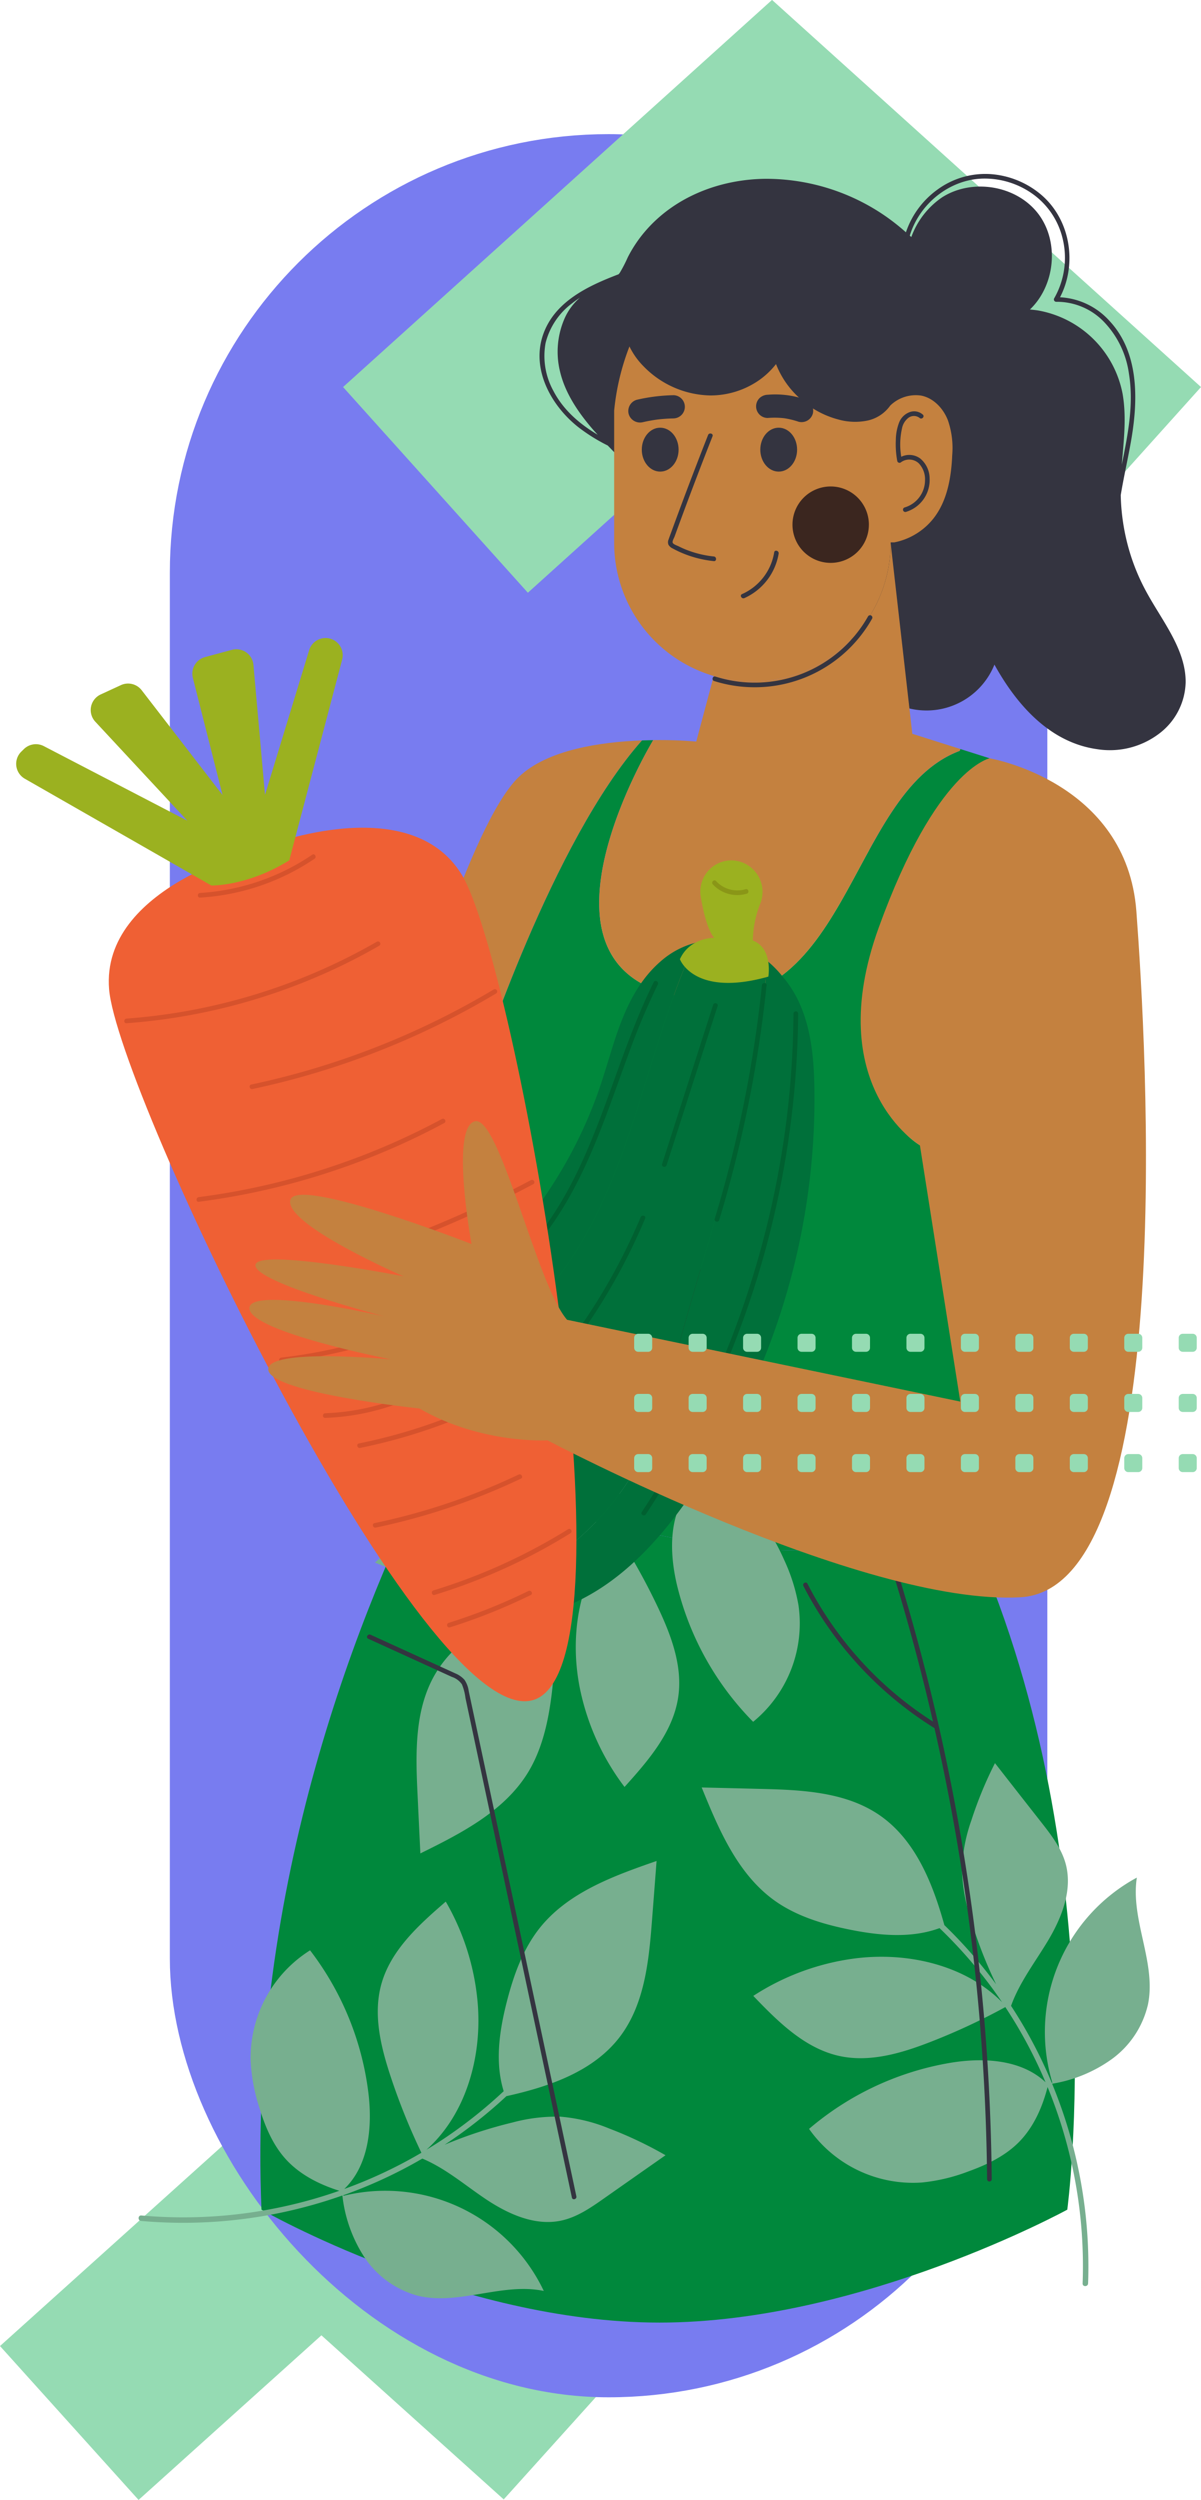 <svg xmlns="http://www.w3.org/2000/svg" xmlns:xlink="http://www.w3.org/1999/xlink" width="297" height="618.094" viewBox="0 0 297 618.094">
  <defs>
    <clipPath id="clip-path">
      <rect id="Rectángulo_402016" data-name="Rectángulo 402016" width="289.205" height="525.223" fill="none"/>
    </clipPath>
    <clipPath id="clip-path-3">
      <rect id="Rectángulo_402018" data-name="Rectángulo 402018" width="18.892" height="18.892" fill="none"/>
    </clipPath>
    <clipPath id="clip-path-5">
      <rect id="Rectángulo_402019" data-name="Rectángulo 402019" width="29.116" height="10.702" fill="none"/>
    </clipPath>
    <clipPath id="clip-path-6">
      <rect id="Rectángulo_402020" data-name="Rectángulo 402020" width="63.321" height="20.238" fill="none"/>
    </clipPath>
    <clipPath id="clip-path-7">
      <rect id="Rectángulo_402021" data-name="Rectángulo 402021" width="61.239" height="24.722" fill="none"/>
    </clipPath>
    <clipPath id="clip-path-8">
      <rect id="Rectángulo_402022" data-name="Rectángulo 402022" width="61.545" height="20.544" fill="none"/>
    </clipPath>
    <clipPath id="clip-path-9">
      <rect id="Rectángulo_402023" data-name="Rectángulo 402023" width="40.26" height="18.218" fill="none"/>
    </clipPath>
    <clipPath id="clip-path-10">
      <rect id="Rectángulo_402024" data-name="Rectángulo 402024" width="61.853" height="24.584" fill="none"/>
    </clipPath>
    <clipPath id="clip-path-11">
      <rect id="Rectángulo_402025" data-name="Rectángulo 402025" width="48.048" height="20.347" fill="none"/>
    </clipPath>
    <clipPath id="clip-path-12">
      <rect id="Rectángulo_402026" data-name="Rectángulo 402026" width="20.227" height="5.204" fill="none"/>
    </clipPath>
    <clipPath id="clip-path-13">
      <rect id="Rectángulo_402027" data-name="Rectángulo 402027" width="36.917" height="13.182" fill="none"/>
    </clipPath>
    <clipPath id="clip-path-14">
      <rect id="Rectángulo_402028" data-name="Rectángulo 402028" width="34.555" height="16.355" fill="none"/>
    </clipPath>
    <clipPath id="clip-path-15">
      <rect id="Rectángulo_402029" data-name="Rectángulo 402029" width="20.982" height="9.077" fill="none"/>
    </clipPath>
  </defs>
  <g id="Grupo_1100791" data-name="Grupo 1100791" transform="translate(-1123.049 -1963)">
    <g id="Grupo_1099869" data-name="Grupo 1099869">
      <g id="Grupo_1098861" data-name="Grupo 1098861" transform="translate(1123.049 1963)">
        <path id="Unión_17" data-name="Unión 17" d="M0,71.444,79.379,0l.553.614,78.749,70.878-34.117,37.875L79.483,68.791l-45.216,40.7Z" transform="translate(0 508.607)" fill="#95dbb3"/>
        <rect id="Rectángulo_401079" data-name="Rectángulo 401079" width="217" height="559.562" rx="108.5" transform="translate(42 33.162)" fill="#787cf0"/>
        <path id="Unión_15" data-name="Unión 15" d="M106.081,92.066,45.7,146.553,0,95.695,106.055,0l.026.029L106.107,0,212.162,95.695l-45.7,50.858Z" transform="translate(84.839)" fill="#95dbb3"/>
        <path id="Unión_16" data-name="Unión 16" d="M0,69.916,77.9,0l.543.6,77.286,69.362L122.25,107.028,78.006,67.32,33.631,107.145Z" transform="translate(113.267 188.679)" fill="#95dbb3"/>
      </g>
      <g id="Grupo_1099866" data-name="Grupo 1099866" transform="translate(1127.049 2006)">
        <g id="Grupo_1099867" data-name="Grupo 1099867">
          <g id="Grupo_1099822" data-name="Grupo 1099822">
            <g id="Grupo_1099821" data-name="Grupo 1099821" clip-path="url(#clip-path)">
              <path id="Trazado_874443" data-name="Trazado 874443" d="M126.317,165.2c-.246-.693-1.356-.394-1.107.305a15.082,15.082,0,0,1-3.723,15.736c-.535.513.277,1.325.812.814a16.222,16.222,0,0,0,4.018-16.855" transform="translate(-16.79 78.094)" fill="#3b261f"/>
              <path id="Trazado_874444" data-name="Trazado 874444" d="M128.77,170.71l-4.647,7.175c-.4.622.591,1.2.992.579l4.649-7.175c.4-.622-.594-1.2-.993-.579" transform="translate(-23.453 80.767)" fill="#3b261f"/>
              <path id="Trazado_874445" data-name="Trazado 874445" d="M160.461,191.161a17.621,17.621,0,0,1-7.136,10.165,17.1,17.1,0,0,1-12.762,2.6,17.592,17.592,0,0,1-7.083-3.055.578.578,0,0,0-.864.5,14.744,14.744,0,0,1-12.485,14.106c-.73.1-.42,1.206.305,1.105a15.9,15.9,0,0,0,13.271-14.192,18.821,18.821,0,0,0,12.948,2.774,18.255,18.255,0,0,0,11.561-6.88,18.485,18.485,0,0,0,3.354-6.814.575.575,0,0,0-1.108-.307" transform="translate(-48.825 90.39)" fill="#3b261f"/>
              <path id="Trazado_874446" data-name="Trazado 874446" d="M136.848,128.185c-.324-.665-1.315-.083-.993.579a21.236,21.236,0,0,1,1.291,15.1.575.575,0,0,0,1.108.305,22.458,22.458,0,0,0-1.406-15.984" transform="translate(-50.049 60.603)" fill="#3b261f"/>
              <path id="Trazado_874447" data-name="Trazado 874447" d="M139.244,133.992q-.732,4.156-1.464,8.308c-.128.724.98,1.033,1.107.305q.734-4.154,1.465-8.308c.13-.724-.98-1.033-1.108-.305" transform="translate(-54.211 63.296)" fill="#3b261f"/>
              <path id="Trazado_874448" data-name="Trazado 874448" d="M154.038,110.022c2.862,4.744,5.779,9.937,5.745,15.635a16.388,16.388,0,0,1-6.755,12.879,20.145,20.145,0,0,1-15.2,3.688c-11.719-1.677-19.887-11.052-25.331-20.9a18.1,18.1,0,0,1-27.984,7.467,21.353,21.353,0,0,1-7.433-13.073,31.264,31.264,0,0,1,1.194-15.2,48.923,48.923,0,0,1-16.612,4.469c-10.811.9-22.137-2.046-30.235-9.477C24.1,88.781,19.1,69.435,18.7,69.033c-.618-.619-1.223-1.25-1.832-1.879a43.7,43.7,0,0,1-7.2-4.482C3.022,57.478-2.026,48.558.8,39.983c2.749-8.329,11.073-12.249,18.759-15.175.1-.131.217-.252.31-.394a35.527,35.527,0,0,0,1.953-3.791,32.467,32.467,0,0,1,4.251-6.376C33.462,5.586,44.687,1.312,55.92,1.209A51.99,51.99,0,0,1,85.8,10.616a55.065,55.065,0,0,1,4.809,3.82A21.47,21.47,0,0,1,98.484,3.817,20.06,20.06,0,0,1,111.351.034,21.748,21.748,0,0,1,124,5.1c7.262,6.131,9.054,17.072,4.713,25.4a17.692,17.692,0,0,1,12.305,5.918c7.21,7.791,7.013,19.262,5.355,29.069-.775,4.582-1.873,9.253-2.643,13.943a52.774,52.774,0,0,0,2.2,14,51.06,51.06,0,0,0,3.63,8.948c1.354,2.621,2.952,5.125,4.479,7.652M3.419,53.624c2.461,4.746,6.458,8.184,10.97,10.868-.455-.5-.924-1-1.362-1.512-3.5-4.09-6.687-8.777-7.95-14.086a20.529,20.529,0,0,1,1.182-13.3,14.524,14.524,0,0,1,3.764-5.013c-.674.444-1.334.9-1.969,1.41A17.6,17.6,0,0,0,1.5,41.8,17.883,17.883,0,0,0,3.419,53.624M123.492,33.8a25.857,25.857,0,0,1,20.678,20.47c1.043,5.839.293,11.75-.183,17.614,1.511-7.439,3.011-14.905,1.773-22.472a23.022,23.022,0,0,0-6.155-12.806,16.132,16.132,0,0,0-11.832-4.985.579.579,0,0,1-.5-.864,20.14,20.14,0,0,0,2.043-14.945,18.937,18.937,0,0,0-7.439-10.908A20.489,20.489,0,0,0,109.56,1.157c-8.265.255-15.632,6.289-18,14.112.125.113.261.218.383.333a20.222,20.222,0,0,1,7.595-9.8c7.571-4.849,18.77-2.94,24.055,4.411,4.976,6.951,3.814,17.461-2.318,23.311.734.068,1.48.149,2.215.274" transform="translate(129.422 0)" fill="#343440"/>
              <path id="Trazado_874449" data-name="Trazado 874449" d="M149.134,95.032c-22.229,24.952-40.253,80.552-40.253,80.552L91.21,170.047s15.12-54.186,27.47-66c7.052-6.755,20.333-8.64,30.454-9.019" transform="translate(5.64 45.032)" fill="#c4813f"/>
              <path id="Trazado_874450" data-name="Trazado 874450" d="M163.793,289.923q-1.855-4.055-3.876-8.075l8.628-84s-26.353,6.548-27.79-27.779,19.162-68.179,28.422-70.58l-7.294-2.308-.15.46c-28.317,10.6-27.042,69.454-70.26,60.506-39.013-8.065-5.537-63.161-5.537-63.161q-1.326.018-2.756.068c-22.23,24.952-40.254,80.555-40.254,80.555s-5.64,36.3,7.776,65.043c0,0-7.789,11.154-17.84,30.7,39.072,21.411,87.6,30.79,130.932,18.569" transform="translate(71.596 45.009)" fill="#00883c"/>
            </g>
          </g>
          <g id="Grupo_1099824" data-name="Grupo 1099824" transform="translate(60.385 316.362)">
            <g id="Grupo_1099868" data-name="Grupo 1099868">
              <path id="Trazado_874451" data-name="Trazado 874451" d="M193.593,233.219c-43.334,12.221-91.86,2.842-130.932-18.569C43.286,252.328,15.505,321.208,18.87,401.619c0,0,48.629,27.921,98.446,27.921s100.822-27.921,100.822-27.921,11.947-88.622-24.546-168.4" transform="translate(-18.59 -214.649)" fill="#00883c"/>
              <path id="Trazado_874452" data-name="Trazado 874452" d="M156.079,390.439a23.1,23.1,0,0,1-13.244-9.884,34.941,34.941,0,0,1-5.166-14.839,118.106,118.106,0,0,1-49.766,6.3c-.878-.081-.815-1.436.062-1.353a116.524,116.524,0,0,0,48.945-6.109c-5.03-1.581-9.856-4.035-13.352-7.934-3.21-3.6-5.083-8.183-6.482-12.795a44.6,44.6,0,0,1-2.1-11.5,31.445,31.445,0,0,1,14.7-27.221,72.419,72.419,0,0,1,14.425,35.259c1.027,8.411.088,17.952-5.968,23.748a114.416,114.416,0,0,0,19.075-8.957,158.013,158.013,0,0,1-7.679-19.07c-2.4-7.294-4.28-15.176-2.234-22.585,2.34-8.457,9.3-14.7,15.938-20.441a60.305,60.305,0,0,1,7.862,24.712c1.217,13.349-2.737,27.81-12.643,36.642q3.332-2,6.513-4.239a116.473,116.473,0,0,0,12.593-10.24c-2.193-7.054-1.092-14.836.756-22.053,1.665-6.532,3.982-13.061,8.183-18.335,7.023-8.778,18.24-12.851,28.867-16.531q-.542,7.163-1.1,14.3c-.781,10.254-1.8,21.148-8.074,29.3-6.551,8.5-17.465,12.223-27.961,14.551a117.136,117.136,0,0,1-15.282,12.012,109.341,109.341,0,0,1,16.8-5.506,41.6,41.6,0,0,1,11.863-1.436,40.237,40.237,0,0,1,12.093,2.946,97.377,97.377,0,0,1,13.876,6.588q-7.6,5.321-15.193,10.657c-3.257,2.292-6.64,4.631-10.535,5.49-6.488,1.421-13.122-1.568-18.65-5.25-5.2-3.475-10.024-7.669-15.761-10.071a115.2,115.2,0,0,1-16.669,8c-.952.364-1.906.725-2.873,1.06l.034.15a43.4,43.4,0,0,1,49.542,23.517c-10.324-2.158-21.178,3.726-31.387,1.126" transform="translate(-117.383 -182.255)" fill="#77af8f"/>
              <path id="Trazado_874453" data-name="Trazado 874453" d="M116.415,326.188a23.1,23.1,0,0,1-9.176,13.745,34.934,34.934,0,0,1-14.547,5.935,118.106,118.106,0,0,1,8.9,49.368c-.037.881-1.391.889-1.357.007a116.484,116.484,0,0,0-2.719-29.657,117.6,117.6,0,0,0-5.943-18.9c-1.316,5.105-3.514,10.053-7.223,13.748-3.427,3.394-7.9,5.508-12.439,7.144a44.6,44.6,0,0,1-11.375,2.706,31.442,31.442,0,0,1-27.952-13.253,72.4,72.4,0,0,1,34.453-16.251c8.345-1.468,17.924-1.03,24.027,4.715a114.061,114.061,0,0,0-9.943-18.581,158.03,158.03,0,0,1-18.64,8.669c-7.16,2.775-14.932,5.069-22.439,3.415-8.566-1.9-15.166-8.517-21.247-14.848a60.363,60.363,0,0,1,24.266-9.145c13.266-1.915,27.916,1.276,37.256,10.708q-2.173-3.223-4.576-6.283a116,116,0,0,0-10.886-12.039c-6.93,2.559-14.756,1.867-22.062.4-6.61-1.322-13.251-3.293-18.737-7.21-9.135-6.557-13.789-17.543-18.021-27.964q7.181.166,14.335.346c10.28.243,21.215.687,29.679,6.526,8.833,6.1,13.12,16.8,16,27.162a117.171,117.171,0,0,1,12.8,14.633,109.168,109.168,0,0,1-6.38-16.484A41.676,41.676,0,0,1,70.4,293.029a40.261,40.261,0,0,1,2.31-12.23,97.458,97.458,0,0,1,5.851-14.2q5.71,7.311,11.44,14.613c2.458,3.132,4.971,6.388,6.034,10.233,1.758,6.405-.88,13.185-4.267,18.9-3.2,5.372-7.132,10.41-9.229,16.267A115.452,115.452,0,0,1,91.4,342.837c.411.933.822,1.867,1.209,2.815l.147-.043A43.4,43.4,0,0,1,113.646,294.9c-1.612,10.423,4.83,20.952,2.769,31.284" transform="translate(103.103 -190.033)" fill="#77af8f"/>
              <path id="Trazado_874454" data-name="Trazado 874454" d="M106.31,204.486a23.094,23.094,0,0,1,14.367,8.167,34.893,34.893,0,0,1,6.964,14.083,118.123,118.123,0,0,1,48.6-12.417c.881-.028.986,1.324.1,1.353a116.513,116.513,0,0,0-47.81,12.122c5.187.948,10.28,2.784,14.232,6.22,3.63,3.175,6.059,7.489,8.018,11.894A44.564,44.564,0,0,1,154.3,257.06a31.443,31.443,0,0,1-11.212,28.83,72.391,72.391,0,0,1-18.681-33.2c-2.062-8.22-2.312-17.8,2.979-24.305a114.153,114.153,0,0,0-17.817,11.25,158.254,158.254,0,0,1,9.981,17.971c3.284,6.942,6.128,14.529,5.016,22.137-1.275,8.68-7.408,15.738-13.282,22.257a60.357,60.357,0,0,1-10.864-23.549c-2.861-13.092-.73-27.933,8.007-37.925q-3.06,2.4-5.938,5.016a115.651,115.651,0,0,0-11.226,11.722c3.048,6.727,2.921,14.585,1.984,21.975-.845,6.688-2.338,13.453-5.85,19.207-5.885,9.58-16.51,15.013-26.6,19.981q-.349-7.174-.684-14.324c-.5-10.273-.836-21.207,4.382-30.071,5.447-9.247,15.816-14.291,25.941-17.9a117.326,117.326,0,0,1,13.677-13.814,109.124,109.124,0,0,1-15.984,7.546,41.729,41.729,0,0,1-11.595,2.895,40.315,40.315,0,0,1-12.364-1.427,97.247,97.247,0,0,1-14.585-4.818q6.882-6.223,13.754-12.46c2.951-2.675,6.015-5.415,9.775-6.752,6.264-2.211,13.215-.069,19.157,2.9,5.589,2.8,10.9,6.366,16.889,8.038a115.242,115.242,0,0,1,15.548-10c.9-.478,1.8-.955,2.719-1.408l-.05-.144a43.4,43.4,0,0,1-52.074-17.2c10.512.862,20.551-6.32,31-5.005" transform="translate(-21.227 -219.541)" fill="#77af8f"/>
            </g>
          </g>
          <g id="Grupo_1099864" data-name="Grupo 1099864">
            <g id="Grupo_1099863" data-name="Grupo 1099863" clip-path="url(#clip-path)">
              <path id="Trazado_874456" data-name="Trazado 874456" d="M153.993,383.926q-3.23-15.157-6.461-30.317t-6.46-30.32q-3.232-15.157-6.461-30.317-3.212-15.089-6.43-30.177-.4-1.895-.808-3.791a6.435,6.435,0,0,0-1.045-2.774,6.216,6.216,0,0,0-2.349-1.629c-1.141-.532-2.287-1.045-3.433-1.568l-13.957-6.364q-1.747-.8-3.49-1.592c-.668-.305-1.253.685-.579.992l13.826,6.307q3.427,1.561,6.85,3.125a4.857,4.857,0,0,1,2.489,1.835,12.835,12.835,0,0,1,.88,3.378q3.186,14.949,6.37,29.9t6.373,29.9q3.2,15.016,6.4,30.036,3.188,14.947,6.373,29.9.4,1.895.806,3.789c.155.722,1.262.417,1.108-.305" transform="translate(-15.461 116.104)" fill="#343440"/>
              <path id="Trazado_874457" data-name="Trazado 874457" d="M78.063,355.059q-.975-14.828-2.786-29.585T70.834,296.08q-2.633-14.624-6.089-29.087T57.025,238.3q-.537-1.786-1.086-3.573c-.217-.7-1.325-.4-1.107.305q4.342,14.138,7.891,28.5.995,4.044,1.925,8.1A88.333,88.333,0,0,1,33.6,237.525c-.338-.656-1.331-.078-.992.579a89.781,89.781,0,0,0,32.214,35.02.572.572,0,0,0,.178.066q2.186,9.652,4.025,19.383,2.741,14.6,4.656,29.339t2.986,29.566q1.07,14.75,1.31,29.544.031,1.868.047,3.735a.575.575,0,0,0,1.15,0q-.139-14.861-1.11-29.7" transform="translate(162.077 111.037)" fill="#343440"/>
              <path id="Trazado_874458" data-name="Trazado 874458" d="M122.74,55.779c0,.218-.025.424-.025.619-.286,5.331-1.307,10.856-4.593,15.05a16.437,16.437,0,0,1-8.376,5.618,13.731,13.731,0,0,1-1.356.321h-.874V77.6a34.305,34.305,0,0,1-33.773,34.2H73.32a33.7,33.7,0,0,1-9.548-1.377A34.314,34.314,0,0,1,39.141,77.6V44.808a59.573,59.573,0,0,1,3.782-15.865A18.125,18.125,0,0,0,46.357,33.8a23.636,23.636,0,0,0,16.61,7.26,21.08,21.08,0,0,0,11.166-3.216A19.4,19.4,0,0,0,79.166,33.3a22.136,22.136,0,0,0,5.411,8.04A22.582,22.582,0,0,0,94.57,47a15.236,15.236,0,0,0,7.3.252,9.306,9.306,0,0,0,5.549-3.7.592.592,0,0,0,.1-.093,9.061,9.061,0,0,1,7.537-2.366c3.069.6,5.468,3.17,6.606,6.077a20.936,20.936,0,0,1,1.08,8.6" transform="translate(108.738 13.715)" fill="#c4813f"/>
              <path id="Trazado_874459" data-name="Trazado 874459" d="M127.122,112.832l-.15.458c-28.317,10.6-27.042,69.457-70.259,60.508-39.013-8.065-5.539-63.161-5.539-63.161a106.306,106.306,0,0,1,10.652.357l4.33-16.223a33.6,33.6,0,0,0,9.546,1.38h.426a34.306,34.306,0,0,0,33.773-34.2l5.353,47.122Z" transform="translate(106.355 29.357)" fill="#c4813f"/>
              <path id="Trazado_874460" data-name="Trazado 874460" d="M91.017,74.305A32.167,32.167,0,0,1,53.263,89.2c-.706-.224-1.008.886-.305,1.107A33.324,33.324,0,0,0,92.01,74.885a.575.575,0,0,0-.993-.579" transform="translate(119.653 35.077)" fill="#343440"/>
              <path id="Trazado_874461" data-name="Trazado 874461" d="M51.332,56.276a6.466,6.466,0,0,0-2.274-4.752,4.558,4.558,0,0,0-4.737-.463,18.222,18.222,0,0,1,.165-6.929,4.352,4.352,0,0,1,1.608-2.7,2.266,2.266,0,0,1,2.752.021c.542.5,1.359-.311.814-.812a3.219,3.219,0,0,0-3.212-.635,4.447,4.447,0,0,0-2.66,2.591,12.513,12.513,0,0,0-.811,4.323,22.732,22.732,0,0,0,.361,5.215.575.575,0,0,0,.843.343,3.451,3.451,0,0,1,4.476.209,5.694,5.694,0,0,1,1.54,4.19,7.042,7.042,0,0,1-5.048,6.716.574.574,0,0,0,.3,1.107,8.231,8.231,0,0,0,5.879-8.425" transform="translate(174.554 18.874)" fill="#343440"/>
              <path id="Trazado_874462" data-name="Trazado 874462" d="M90.13,73.954a25.719,25.719,0,0,1-6.983-1.732q-.893-.363-1.749-.794c-.363-.18-1.293-.478-1.44-.868s.336-1.181.473-1.555l.725-1.987q2.662-7.273,5.44-14.509,1.587-4.145,3.213-8.274c.271-.688-.84-.986-1.105-.307q-3.124,7.935-6.112,15.915-1.483,3.96-2.932,7.929c-.24.662-.5,1.318-.722,1.985a1.661,1.661,0,0,0-.015,1.316A2.364,2.364,0,0,0,80.014,72c.6.332,1.225.635,1.856.917A27.188,27.188,0,0,0,90.13,75.1c.735.075.73-1.074,0-1.15" transform="translate(82.396 20.634)" fill="#343440"/>
              <path id="Trazado_874463" data-name="Trazado 874463" d="M76.526,63.622a13.674,13.674,0,0,1-7.943,10.314c-.676.3-.093,1.288.579.992a14.709,14.709,0,0,0,8.47-11c.115-.724-.992-1.035-1.107-.305" transform="translate(110.925 29.95)" fill="#343440"/>
              <g id="Grupo_1099829" data-name="Grupo 1099829" transform="translate(191.975 77.277)" style="mix-blend-mode: soft-light;isolation: isolate">
                <g id="Grupo_1099828" data-name="Grupo 1099828">
                  <g id="Grupo_1099827" data-name="Grupo 1099827" clip-path="url(#clip-path-3)">
                    <g id="Grupo_1099826" data-name="Grupo 1099826" transform="translate(0)">
                      <g id="Grupo_1099825" data-name="Grupo 1099825" clip-path="url(#clip-path-3)">
                        <path id="Trazado_874464" data-name="Trazado 874464" d="M72.043,61.878A9.446,9.446,0,1,1,62.6,52.432a9.446,9.446,0,0,1,9.446,9.446" transform="translate(-53.151 -52.432)" fill="#3b261f"/>
                      </g>
                    </g>
                  </g>
                </g>
              </g>
              <path id="Trazado_874465" data-name="Trazado 874465" d="M94.18,48c0,3-2.038,5.43-4.551,5.43S85.077,51,85.077,48s2.038-5.428,4.551-5.428S94.18,45,94.18,48" transform="translate(69.634 20.174)" fill="#343440"/>
              <path id="Trazado_874466" data-name="Trazado 874466" d="M74.3,48c0,3-2.038,5.43-4.551,5.43S65.2,51,65.2,48s2.038-5.428,4.551-5.428S74.3,45,74.3,48" transform="translate(118.819 20.174)" fill="#343440"/>
              <path id="Trazado_874467" data-name="Trazado 874467" d="M95.176,37.122a43.978,43.978,0,0,0-9.063,1.133,2.9,2.9,0,0,0-2,3.533,2.931,2.931,0,0,0,3.533,2c1.113-.258,2.237-.46,3.368-.625a40.168,40.168,0,0,1,4.167-.3,2.873,2.873,0,0,0,0-5.745" transform="translate(67.359 17.59)" fill="#343440"/>
              <path id="Trazado_874468" data-name="Trazado 874468" d="M74.526,38.2a22.487,22.487,0,0,0-9.151-1.13,3.085,3.085,0,0,0-2.032.843,2.871,2.871,0,0,0,2.032,4.9,20.662,20.662,0,0,1,4.116.069A20.71,20.71,0,0,1,73,43.741a2.892,2.892,0,0,0,3.533-2.006A2.94,2.94,0,0,0,74.526,38.2" transform="translate(120.474 17.529)" fill="#343440"/>
              <path id="Trazado_874469" data-name="Trazado 874469" d="M91.23,184.111Q86.168,201.766,81.1,219.419a.574.574,0,0,0,1.107.3q5.065-17.651,10.128-35.306a.575.575,0,0,0-1.108-.305" transform="translate(77.343 87.051)" fill="#3b261f"/>
              <path id="Trazado_874470" data-name="Trazado 874470" d="M125.524,218.57c21.826-22.975,25.274-53.993,36.761-82.713a11.805,11.805,0,0,1,6.047-7.219,16.872,16.872,0,0,0-2.153.277,21.04,21.04,0,0,0-9.558,4.827c-6.357,5.5-9.468,13.389-11.913,21.212-1.337,4.276-2.578,8.585-4.15,12.775a111.17,111.17,0,0,1-5.528,12.4A112.413,112.413,0,0,1,119.7,202.487c-6.015,6.818-12.979,12.629-19.595,18.836-6.361,5.971-12.507,12.467-16.292,20.434a38.929,38.929,0,0,0-1.39,29.641,34.622,34.622,0,0,1,5.187-12.621c11.487-14.933,25.274-26.42,37.911-40.207" transform="translate(2.748 60.956)" fill="#00703a"/>
              <path id="Trazado_874471" data-name="Trazado 874471" d="M153.77,141.527a27.559,27.559,0,0,0-3.773-5.7,25.231,25.231,0,0,0-3.769-3.819c-2.308,36.743-16.083,71.192-25.269,107.938-6.556,26.223-29.744,49.309-58.682,49.53a39.676,39.676,0,0,0,8.584,3.679,38.431,38.431,0,0,0,22.534-.436c16.873-5.412,28.627-20.024,37.781-34.451a172.492,172.492,0,0,0,19.986-44.443,171.782,171.782,0,0,0,6.775-48.4c-.046-8.069-.536-16.531-4.167-23.9" transform="translate(39.477 62.554)" fill="#00703a"/>
              <path id="Trazado_874472" data-name="Trazado 874472" d="M145.487,241.56c9.187-36.746,22.963-71.195,25.269-107.938a22.7,22.7,0,0,0-6.386-3.713,19.617,19.617,0,0,0-8.24-1.257,11.8,11.8,0,0,0-6.047,7.219c-11.489,28.72-14.935,59.737-36.762,82.713-12.637,13.785-26.42,25.272-37.911,40.207a34.674,34.674,0,0,0-5.187,12.621A36.723,36.723,0,0,0,76.748,282.8a38.052,38.052,0,0,0,10.058,8.293c28.938-.221,52.126-23.308,58.682-49.53" transform="translate(14.95 60.942)" fill="#00703a"/>
              <path id="Trazado_874473" data-name="Trazado 874473" d="M91.806,143.9c-18.45,5.191-21.872-4.308-21.872-4.308,2.469-5.422,8.478-5.273,8.478-5.273-1.643-1.987-2.688-6.386-3.309-10.086a7.719,7.719,0,0,1,7.387-9.076,1.338,1.338,0,0,1,.287,0A7.789,7.789,0,0,1,89.785,125.9a26.117,26.117,0,0,0-1.816,9.076c5.03,1.918,3.836,8.926,3.836,8.926" transform="translate(94.202 54.566)" fill="#9bb120"/>
              <path id="Trazado_874474" data-name="Trazado 874474" d="M82.019,136.282a309.426,309.426,0,0,1-8.162,45.25q-1.627,6.29-3.517,12.51c-.215.707.895,1.011,1.107.305a310.153,310.153,0,0,0,10.122-45.293q.933-6.367,1.6-12.772c.077-.734-1.073-.728-1.15,0" transform="translate(102.402 64.319)" fill="#006030"/>
              <path id="Trazado_874475" data-name="Trazado 874475" d="M102.624,141.055A224.65,224.65,0,0,1,101,166.486a225.918,225.918,0,0,1-4.486,25.059,229.906,229.906,0,0,1-7.253,24.432,226.782,226.782,0,0,1-9.921,23.451,224.407,224.407,0,0,1-12.51,22.2q-.847,1.32-1.714,2.631c-.408.618.585,1.194.992.579A225.051,225.051,0,0,0,78.989,242.7a229.683,229.683,0,0,0,10.258-23.355,229.338,229.338,0,0,0,7.63-24.45,228.129,228.129,0,0,0,4.855-25.145,225.25,225.25,0,0,0,2-25.434q.033-1.632.046-3.265a.575.575,0,0,0-1.15,0" transform="translate(89.598 66.577)" fill="#006030"/>
              <path id="Trazado_874476" data-name="Trazado 874476" d="M124.19,135.668c-4.849,9.772-8.261,20.151-12.031,30.363-3.465,9.386-7.315,18.711-12.818,27.107a63.743,63.743,0,0,1-10.634,12.548c-.55.5.264,1.3.814.811,7.273-6.531,12.647-14.852,16.879-23.6,4.59-9.487,7.878-19.518,11.53-29.384a176.049,176.049,0,0,1,7.254-17.263c.327-.66-.663-1.244-.993-.581" transform="translate(33.485 64.149)" fill="#006030"/>
              <path id="Trazado_874477" data-name="Trazado 874477" d="M91.165,139.511q-4.912,15.31-9.823,30.616-1.4,4.375-2.806,8.75c-.227.706.883,1.008,1.107.305q4.912-15.31,9.823-30.619,1.4-4.373,2.806-8.747c.225-.7-.883-1.007-1.107-.305" transform="translate(81.196 65.92)" fill="#006030"/>
              <path id="Trazado_874478" data-name="Trazado 874478" d="M115.987,175.13A148.7,148.7,0,0,1,97.5,207.148q-3.2,4.216-6.69,8.19c-.486.554.323,1.371.812.814a149.835,149.835,0,0,0,21.079-31.19q2.366-4.682,4.4-9.527c.287-.681-.827-.979-1.108-.305" transform="translate(38.447 82.807)" fill="#006030"/>
              <path id="Trazado_874479" data-name="Trazado 874479" d="M81.621,120.7a7.115,7.115,0,0,1-7.294-2.013c-.5-.55-1.306.265-.812.812a8.256,8.256,0,0,0,8.411,2.308c.7-.217.4-1.325-.305-1.107" transform="translate(98.754 56.153)" fill="#8a9617"/>
              <path id="Trazado_874480" data-name="Trazado 874480" d="M158.331,182.683l-14.846,3.368c-.721.164-.417,1.27.305,1.108q7.422-1.687,14.846-3.368c.721-.165.416-1.272-.305-1.108" transform="translate(-80.712 86.558)" fill="#3b261f"/>
              <path id="Trazado_874481" data-name="Trazado 874481" d="M207.309,325.317C180.383,334.025,104.322,174.938,102.3,149.6c-2.05-25.331,36.955-34.758,36.955-34.758s37.14-15.194,50.31,6.542,44.671,195.229,17.745,203.936" transform="translate(-79.323 51.97)" fill="#ef6034"/>
              <path id="Trazado_874482" data-name="Trazado 874482" d="M222.048,83.174l-13.085,49.651c-10.351,6.444-19.266,6.224-19.266,6.224l-46.135-26.4a4.238,4.238,0,0,1-.847-6.719l.631-.62a4.247,4.247,0,0,1,4.915-.724l35.486,18.438L161,98.557a4.244,4.244,0,0,1,1.322-6.743l5.007-2.311a4.252,4.252,0,0,1,5.135,1.265l20,25.916-7.343-28.972a4.243,4.243,0,0,1,3-5.135l6.65-1.792a4.238,4.238,0,0,1,5.331,3.721l2.859,32.143,10.924-35.8a4.242,4.242,0,0,1,8.158,2.321" transform="translate(-141.428 36.889)" fill="#9bb120"/>
              <g id="Grupo_1099832" data-name="Grupo 1099832" transform="translate(44.932 168.229)" opacity="0.7" style="mix-blend-mode: multiply;isolation: isolate">
                <g id="Grupo_1099831" data-name="Grupo 1099831">
                  <g id="Grupo_1099830" data-name="Grupo 1099830" clip-path="url(#clip-path-5)">
                    <path id="Trazado_874483" data-name="Trazado 874483" d="M174.26,114.242a55.378,55.378,0,0,1-27.725,9.45c-.735.046-.74,1.194,0,1.15a56.546,56.546,0,0,0,28.3-9.607c.607-.414.034-1.41-.579-.993" transform="translate(-145.981 -114.142)" fill="#cc4b29"/>
                  </g>
                </g>
              </g>
              <g id="Grupo_1099835" data-name="Grupo 1099835" transform="translate(26.743 189.755)" opacity="0.7" style="mix-blend-mode: multiply;isolation: isolate">
                <g id="Grupo_1099834" data-name="Grupo 1099834">
                  <g id="Grupo_1099833" data-name="Grupo 1099833" clip-path="url(#clip-path-6)">
                    <path id="Trazado_874484" data-name="Trazado 874484" d="M197.579,128.828a146.357,146.357,0,0,1-47.517,17.222,144.932,144.932,0,0,1-14.4,1.786c-.733.053-.738,1.2,0,1.147a147.008,147.008,0,0,0,25.266-4.088,147.626,147.626,0,0,0,24.285-8.464q6.632-2.978,12.94-6.609a.575.575,0,0,0-.579-.993" transform="translate(-135.115 -128.747)" fill="#cc4b29"/>
                  </g>
                </g>
              </g>
              <g id="Grupo_1099838" data-name="Grupo 1099838" transform="translate(57.718 201.55)" opacity="0.7" style="mix-blend-mode: multiply;isolation: isolate">
                <g id="Grupo_1099837" data-name="Grupo 1099837">
                  <g id="Grupo_1099836" data-name="Grupo 1099836" clip-path="url(#clip-path-7)">
                    <path id="Trazado_874485" data-name="Trazado 874485" d="M175.9,136.835a196.84,196.84,0,0,1-46.132,20.052q-6.853,1.981-13.838,3.462c-.724.155-.417,1.262.305,1.108a198.08,198.08,0,0,0,47.741-16.764q6.374-3.2,12.5-6.865a.575.575,0,0,0-.579-.993" transform="translate(-115.511 -136.75)" fill="#cc4b29"/>
                  </g>
                </g>
              </g>
              <g id="Grupo_1099841" data-name="Grupo 1099841" transform="translate(44.606 233.595)" opacity="0.7" style="mix-blend-mode: multiply;isolation: isolate">
                <g id="Grupo_1099840" data-name="Grupo 1099840">
                  <g id="Grupo_1099839" data-name="Grupo 1099839" clip-path="url(#clip-path-8)">
                    <path id="Trazado_874486" data-name="Trazado 874486" d="M184.88,158.566a174.527,174.527,0,0,1-46.424,16.983q-6.8,1.439-13.711,2.332c-.722.093-.733,1.241,0,1.15a176.075,176.075,0,0,0,48.073-13.318q6.442-2.817,12.641-6.153c.653-.352.072-1.344-.579-.993" transform="translate(-124.2 -158.492)" fill="#cc4b29"/>
                  </g>
                </g>
              </g>
              <g id="Grupo_1099844" data-name="Grupo 1099844" transform="translate(87.899 248.712)" opacity="0.7" style="mix-blend-mode: multiply;isolation: isolate">
                <g id="Grupo_1099843" data-name="Grupo 1099843">
                  <g id="Grupo_1099842" data-name="Grupo 1099842" clip-path="url(#clip-path-9)">
                    <path id="Trazado_874487" data-name="Trazado 874487" d="M148.661,168.822a274.237,274.237,0,0,1-30.108,13.753q-4.417,1.7-8.89,3.251c-.694.24-.4,1.35.305,1.107a277.041,277.041,0,0,0,30.84-12.818q4.254-2.076,8.432-4.3c.654-.349.074-1.341-.579-.993" transform="translate(-109.268 -168.749)" fill="#cc4b29"/>
                  </g>
                </g>
              </g>
              <g id="Grupo_1099847" data-name="Grupo 1099847" transform="translate(65.013 269.236)" opacity="0.7" style="mix-blend-mode: multiply;isolation: isolate">
                <g id="Grupo_1099846" data-name="Grupo 1099846">
                  <g id="Grupo_1099845" data-name="Grupo 1099845" clip-path="url(#clip-path-10)">
                    <path id="Trazado_874488" data-name="Trazado 874488" d="M171.167,182.779A130.416,130.416,0,0,1,124.9,203.634a129.067,129.067,0,0,1-14.207,2.47c-.725.085-.734,1.235,0,1.15a131.211,131.211,0,0,0,25.079-5.439,132.125,132.125,0,0,0,23.655-10.261,130.141,130.141,0,0,0,12.32-7.782c.6-.426.024-1.424-.579-.993" transform="translate(-110.143 -182.674)" fill="#cc4b29"/>
                  </g>
                </g>
              </g>
              <g id="Grupo_1099850" data-name="Grupo 1099850" transform="translate(84.353 294.658)" opacity="0.7" style="mix-blend-mode: multiply;isolation: isolate">
                <g id="Grupo_1099849" data-name="Grupo 1099849">
                  <g id="Grupo_1099848" data-name="Grupo 1099848" clip-path="url(#clip-path-11)">
                    <path id="Trazado_874489" data-name="Trazado 874489" d="M153.594,200.017a135.294,135.294,0,0,1-35.9,16.453q-5.388,1.567-10.892,2.681c-.724.146-.419,1.253.305,1.105a136.385,136.385,0,0,0,37.417-13.527q4.943-2.657,9.648-5.719c.618-.4.044-1.4-.579-.993" transform="translate(-106.391 -199.923)" fill="#cc4b29"/>
                  </g>
                </g>
              </g>
              <g id="Grupo_1099853" data-name="Grupo 1099853" transform="translate(75.867 302.364)" opacity="0.7" style="mix-blend-mode: multiply;isolation: isolate">
                <g id="Grupo_1099852" data-name="Grupo 1099852">
                  <g id="Grupo_1099851" data-name="Grupo 1099851" clip-path="url(#clip-path-12)">
                    <path id="Trazado_874490" data-name="Trazado 874490" d="M150.56,205.194a56.7,56.7,0,0,1-18.982,4.012c-.738.028-.741,1.176,0,1.15a57.649,57.649,0,0,0,19.287-4.053c.681-.271.385-1.382-.305-1.108" transform="translate(-131.023 -205.151)" fill="#cc4b29"/>
                  </g>
                </g>
              </g>
              <g id="Grupo_1099856" data-name="Grupo 1099856" transform="translate(88.207 321.522)" opacity="0.7" style="mix-blend-mode: multiply;isolation: isolate">
                <g id="Grupo_1099855" data-name="Grupo 1099855">
                  <g id="Grupo_1099854" data-name="Grupo 1099854" clip-path="url(#clip-path-13)">
                    <path id="Trazado_874491" data-name="Trazado 874491" d="M147.368,218.212A158.782,158.782,0,0,1,119.835,228.3q-4.021,1.063-8.094,1.913c-.724.153-.419,1.259.305,1.108a159.651,159.651,0,0,0,28.289-8.731q3.849-1.594,7.615-3.381c.665-.318.085-1.31-.582-.993" transform="translate(-111.326 -218.15)" fill="#cc4b29"/>
                  </g>
                </g>
              </g>
              <g id="Grupo_1099859" data-name="Grupo 1099859" transform="translate(102.785 335.005)" opacity="0.7" style="mix-blend-mode: multiply;isolation: isolate">
                <g id="Grupo_1099858" data-name="Grupo 1099858">
                  <g id="Grupo_1099857" data-name="Grupo 1099857" clip-path="url(#clip-path-14)">
                    <path id="Trazado_874492" data-name="Trazado 874492" d="M136.743,227.388a141.658,141.658,0,0,1-25.629,12.544q-3.8,1.4-7.674,2.585c-.7.217-.4,1.325.305,1.108a143.238,143.238,0,0,0,26.468-11.107q3.615-1.965,7.11-4.137c.628-.389.052-1.385-.579-.993" transform="translate(-103.039 -227.298)" fill="#cc4b29"/>
                  </g>
                </g>
              </g>
              <g id="Grupo_1099862" data-name="Grupo 1099862" transform="translate(106.558 350.305)" opacity="0.7" style="mix-blend-mode: multiply;isolation: isolate">
                <g id="Grupo_1099861" data-name="Grupo 1099861">
                  <g id="Grupo_1099860" data-name="Grupo 1099860" clip-path="url(#clip-path-15)">
                    <path id="Trazado_874493" data-name="Trazado 874493" d="M129.8,237.744a139.39,139.39,0,0,1-19.71,7.875c-.7.223-.4,1.329.305,1.108a141.423,141.423,0,0,0,19.984-7.991c.663-.326.083-1.318-.579-.992" transform="translate(-109.689 -237.679)" fill="#cc4b29"/>
                  </g>
                </g>
              </g>
              <path id="Trazado_874494" data-name="Trazado 874494" d="M189.754,98.04s33.857,5.752,36.251,37.849,10.619,167.421-28.7,169.576-116.924-38.8-116.924-38.8-16.447.958-31.669-7.876c0,0-36.46-3.831-37.367-9.474s30.339-2.662,30.339-2.662-34.6-6.759-35.022-12.56,33.319,1.917,33.319,1.917S7.941,227.648,8.153,223.337s36.619,2.768,36.619,2.768-29.433-12.772-28-18.842,44.817,10.858,44.817,10.858S56.3,189.376,62.4,187.78s15.315,40.508,22.82,49.077l97.236,20.224-9.984-63.363s-24.445-14.451-10.183-53.839,27.461-41.84,27.461-41.84" transform="translate(51.017 46.457)" fill="#c4813f"/>
            </g>
          </g>
        </g>
      </g>
    </g>
    <g id="Grupo_1098863" data-name="Grupo 1098863" transform="translate(1280.874 2293.77)">
      <rect id="Rectángulo_401081" data-name="Rectángulo 401081" width="2.46" height="2.459" transform="translate(134.662)" fill="#95dbb3" stroke="#95dbb3" stroke-linejoin="round" stroke-width="2"/>
      <rect id="Rectángulo_401082" data-name="Rectángulo 401082" width="2.46" height="2.46" transform="translate(134.662 14.872)" fill="#95dbb3" stroke="#95dbb3" stroke-linejoin="round" stroke-width="2"/>
      <rect id="Rectángulo_401083" data-name="Rectángulo 401083" width="2.46" height="2.46" transform="translate(134.662 29.745)" fill="#95dbb3" stroke="#95dbb3" stroke-linejoin="round" stroke-width="2"/>
      <rect id="Rectángulo_401084" data-name="Rectángulo 401084" width="2.46" height="2.459" transform="translate(121.196)" fill="#95dbb3" stroke="#95dbb3" stroke-linejoin="round" stroke-width="2"/>
      <rect id="Rectángulo_401085" data-name="Rectángulo 401085" width="2.46" height="2.46" transform="translate(121.196 14.872)" fill="#95dbb3" stroke="#95dbb3" stroke-linejoin="round" stroke-width="2"/>
      <rect id="Rectángulo_401086" data-name="Rectángulo 401086" width="2.46" height="2.46" transform="translate(121.196 29.745)" fill="#95dbb3" stroke="#95dbb3" stroke-linejoin="round" stroke-width="2"/>
      <rect id="Rectángulo_401087" data-name="Rectángulo 401087" width="2.46" height="2.459" transform="translate(107.731)" fill="#95dbb3" stroke="#95dbb3" stroke-linejoin="round" stroke-width="2"/>
      <rect id="Rectángulo_401088" data-name="Rectángulo 401088" width="2.46" height="2.46" transform="translate(107.731 14.872)" fill="#95dbb3" stroke="#95dbb3" stroke-linejoin="round" stroke-width="2"/>
      <rect id="Rectángulo_401089" data-name="Rectángulo 401089" width="2.46" height="2.46" transform="translate(107.731 29.745)" fill="#95dbb3" stroke="#95dbb3" stroke-linejoin="round" stroke-width="2"/>
      <rect id="Rectángulo_401090" data-name="Rectángulo 401090" width="2.46" height="2.459" transform="translate(94.264)" fill="#95dbb3" stroke="#95dbb3" stroke-linejoin="round" stroke-width="2"/>
      <rect id="Rectángulo_401091" data-name="Rectángulo 401091" width="2.46" height="2.46" transform="translate(94.264 14.872)" fill="#95dbb3" stroke="#95dbb3" stroke-linejoin="round" stroke-width="2"/>
      <rect id="Rectángulo_401092" data-name="Rectángulo 401092" width="2.46" height="2.46" transform="translate(94.264 29.745)" fill="#95dbb3" stroke="#95dbb3" stroke-linejoin="round" stroke-width="2"/>
      <rect id="Rectángulo_401093" data-name="Rectángulo 401093" width="2.46" height="2.459" transform="translate(80.798)" fill="#95dbb3" stroke="#95dbb3" stroke-linejoin="round" stroke-width="2"/>
      <rect id="Rectángulo_401094" data-name="Rectángulo 401094" width="2.46" height="2.46" transform="translate(80.798 14.872)" fill="#95dbb3" stroke="#95dbb3" stroke-linejoin="round" stroke-width="2"/>
      <rect id="Rectángulo_401095" data-name="Rectángulo 401095" width="2.46" height="2.46" transform="translate(80.798 29.745)" fill="#95dbb3" stroke="#95dbb3" stroke-linejoin="round" stroke-width="2"/>
      <rect id="Rectángulo_401096" data-name="Rectángulo 401096" width="2.459" height="2.459" transform="translate(67.332)" fill="#95dbb3" stroke="#95dbb3" stroke-linejoin="round" stroke-width="2"/>
      <rect id="Rectángulo_401097" data-name="Rectángulo 401097" width="2.46" height="2.46" transform="translate(67.332 14.872)" fill="#95dbb3" stroke="#95dbb3" stroke-linejoin="round" stroke-width="2"/>
      <rect id="Rectángulo_401098" data-name="Rectángulo 401098" width="2.459" height="2.46" transform="translate(67.332 29.745)" fill="#95dbb3" stroke="#95dbb3" stroke-linejoin="round" stroke-width="2"/>
      <rect id="Rectángulo_401099" data-name="Rectángulo 401099" width="2.459" height="2.459" transform="translate(53.866)" fill="#95dbb3" stroke="#95dbb3" stroke-linejoin="round" stroke-width="2"/>
      <rect id="Rectángulo_401100" data-name="Rectángulo 401100" width="2.46" height="2.46" transform="translate(53.866 14.872)" fill="#95dbb3" stroke="#95dbb3" stroke-linejoin="round" stroke-width="2"/>
      <rect id="Rectángulo_401101" data-name="Rectángulo 401101" width="2.459" height="2.46" transform="translate(53.866 29.745)" fill="#95dbb3" stroke="#95dbb3" stroke-linejoin="round" stroke-width="2"/>
      <rect id="Rectángulo_401102" data-name="Rectángulo 401102" width="2.459" height="2.459" transform="translate(40.4)" fill="#95dbb3" stroke="#95dbb3" stroke-linejoin="round" stroke-width="2"/>
      <rect id="Rectángulo_401103" data-name="Rectángulo 401103" width="2.46" height="2.46" transform="translate(40.399 14.872)" fill="#95dbb3" stroke="#95dbb3" stroke-linejoin="round" stroke-width="2"/>
      <rect id="Rectángulo_401104" data-name="Rectángulo 401104" width="2.459" height="2.46" transform="translate(40.4 29.745)" fill="#95dbb3" stroke="#95dbb3" stroke-linejoin="round" stroke-width="2"/>
      <rect id="Rectángulo_401105" data-name="Rectángulo 401105" width="2.459" height="2.459" transform="translate(26.933)" fill="#95dbb3" stroke="#95dbb3" stroke-linejoin="round" stroke-width="2"/>
      <rect id="Rectángulo_401106" data-name="Rectángulo 401106" width="2.46" height="2.46" transform="translate(26.933 14.872)" fill="#95dbb3" stroke="#95dbb3" stroke-linejoin="round" stroke-width="2"/>
      <rect id="Rectángulo_401107" data-name="Rectángulo 401107" width="2.459" height="2.46" transform="translate(26.933 29.745)" fill="#95dbb3" stroke="#95dbb3" stroke-linejoin="round" stroke-width="2"/>
      <rect id="Rectángulo_401108" data-name="Rectángulo 401108" width="2.46" height="2.459" transform="translate(13.466)" fill="#95dbb3" stroke="#95dbb3" stroke-linejoin="round" stroke-width="2"/>
      <rect id="Rectángulo_401109" data-name="Rectángulo 401109" width="2.46" height="2.46" transform="translate(13.467 14.872)" fill="#95dbb3" stroke="#95dbb3" stroke-linejoin="round" stroke-width="2"/>
      <rect id="Rectángulo_401110" data-name="Rectángulo 401110" width="2.46" height="2.46" transform="translate(13.466 29.745)" fill="#95dbb3" stroke="#95dbb3" stroke-linejoin="round" stroke-width="2"/>
      <rect id="Rectángulo_401111" data-name="Rectángulo 401111" width="2.46" height="2.459" transform="translate(0)" fill="#95dbb3" stroke="#95dbb3" stroke-linejoin="round" stroke-width="2"/>
      <rect id="Rectángulo_401112" data-name="Rectángulo 401112" width="2.46" height="2.46" transform="translate(0 14.872)" fill="#95dbb3" stroke="#95dbb3" stroke-linejoin="round" stroke-width="2"/>
      <rect id="Rectángulo_401113" data-name="Rectángulo 401113" width="2.46" height="2.46" transform="translate(0 29.745)" fill="#95dbb3" stroke="#95dbb3" stroke-linejoin="round" stroke-width="2"/>
    </g>
  </g>
</svg>

